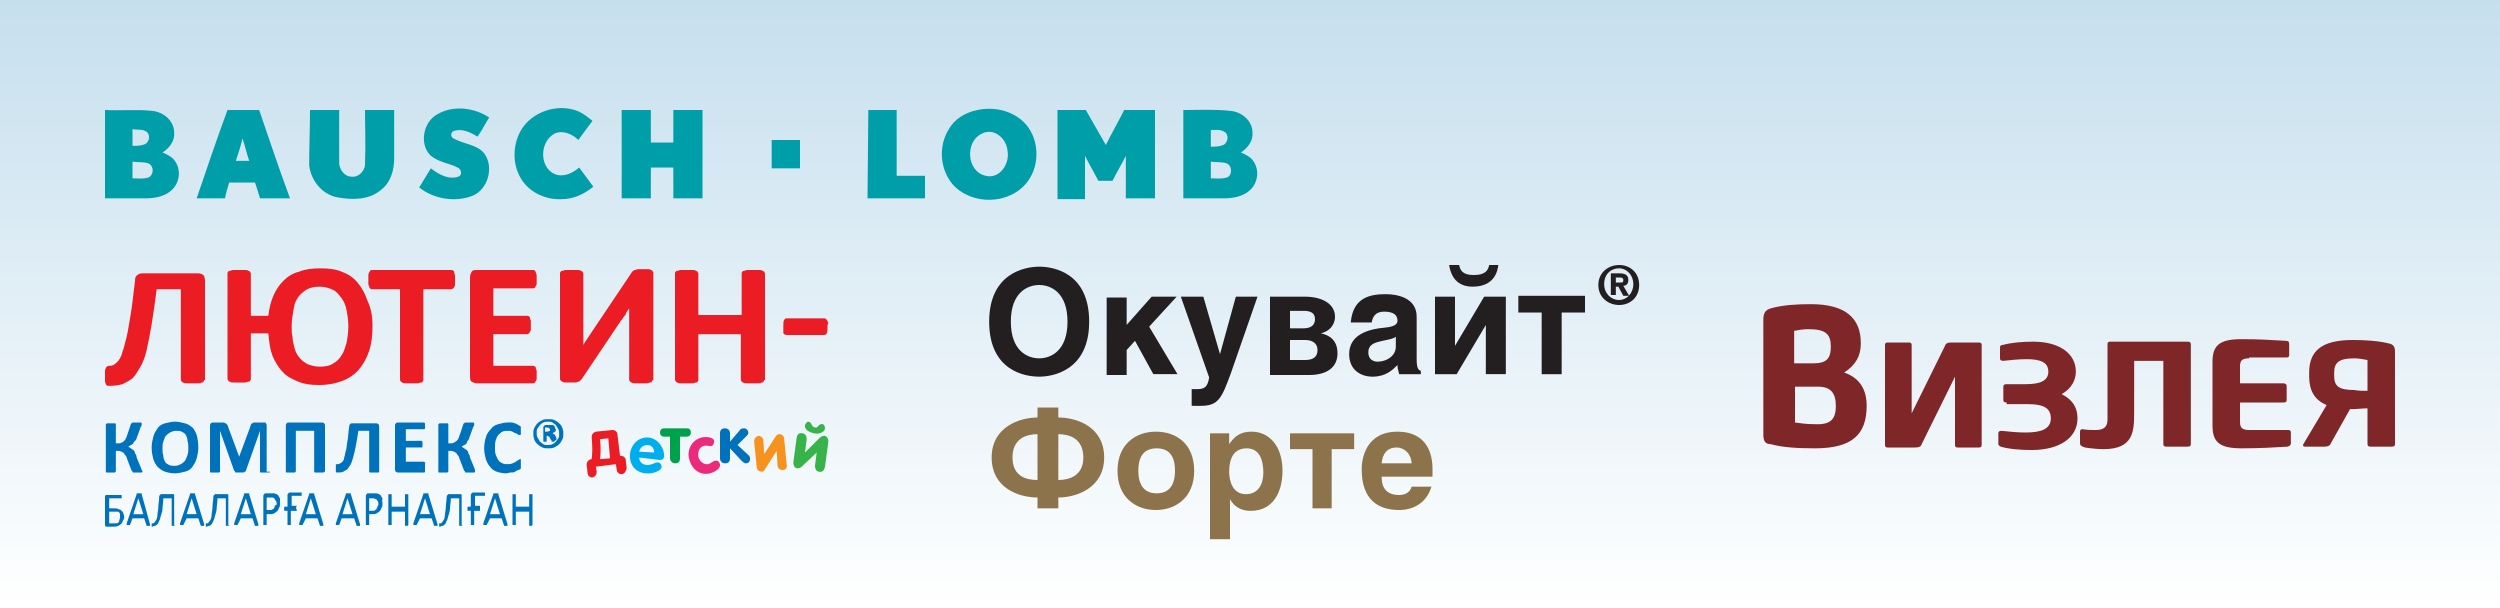 <svg version="1.1" id="Layer_1" xmlns="http://www.w3.org/2000/svg" x="0" y="0" viewBox="0 0 300 73" style="enable-background:new 0 0 300 73" xml:space="preserve"><rect x="0" y="0" width="300" height="73" fill="#333333" stroke="none"/><style>.st1{fill:#231f20}.st2{fill:#8c734b}.st3{fill:#0072bc}.st4{fill:#ec1c24}.st11{fill:#7f2629}</style><linearGradient id="SVGID_1_" gradientUnits="userSpaceOnUse" x1="150" y1="73" x2="150" y2="0"><stop offset="0" style="stop-color:#fff"/><stop offset="1" style="stop-color:#c6dfee"/></linearGradient><path style="fill:url(#SVGID_1_)" d="M0 0h300v73H0z"/><path class="st1" d="M124.7 32c1.7 0 6 .7 6 6.6s-4.4 6.6-6 6.6c-1.7 0-6-.7-6-6.6s4.4-6.6 6-6.6zm0 11c1.4 0 3.4-.9 3.4-4.4s-2-4.4-3.4-4.4-3.4.9-3.4 4.4 2 4.4 3.4 4.4zM135.1 39.1l3.1-3.5h3l-3.3 3.6 3.4 5.7h-2.9l-2.2-4-1 1.1v3h-2.4v-9.3h2.4v3.4zM144.4 35.6l2 6.9 1.9-6.9h2.6l-3.2 9.2c-1.1 3-1.5 3.9-3.6 3.9H143v-2h.5c.9 0 1.4-.1 1.6-1.4l-3.4-9.7h2.7zM152.4 35.6h4.2c2.1 0 3.6.9 3.6 2.4 0 1.1-.8 1.8-1.7 2 1 .2 2 .8 2 2.4 0 1.7-1.3 2.6-3.4 2.6h-4.7v-9.4zm2.4 3.8h1.6c.8 0 1.4-.3 1.4-1.1s-.6-1-1.4-1h-1.6v2.1zm0 3.8h1.8c.9 0 1.5-.3 1.5-1.2 0-.8-.6-1.2-1.5-1.2h-1.8v2.4zM162.1 38.6c.3-2.9 2.3-3.3 4.2-3.3 1.3 0 3.7.4 3.7 2.7v5.1c0 1.1.2 1.3.5 1.4v.4h-2.6c-.1-.5-.2-.6-.2-1.1-.6.6-1.4 1.4-3 1.4-1.4 0-2.8-.8-2.8-2.7 0-2.2 2-3 4.4-3.2 1-.1 1.4-.4 1.4-.8 0-1-1-1.1-1.6-1.1-1.2 0-1.4.8-1.5 1.3h-2.5zm3.8 2.3c-.9.2-1.7.4-1.7 1.4 0 .9.7 1.1 1.1 1.1 1.1 0 2.2-.7 2.2-1.8v-1.2c-.2.2-.6.3-1.6.5zM174.6 41.5l3.5-5.9h2.6v9.3h-2.4V39l-3.5 5.9h-2.6v-9.3h2.4v5.9zm5.2-9.7c-.1.8-.5 2.6-3.1 2.6-2.3 0-2.7-1.9-2.8-2.6h1.2c.1.5.3 1.2 1.7 1.2.8 0 1.7-.1 1.9-1.2h1.1zM185 44.9v-7.4h-2.8v-2h8v2h-2.8v7.4H185z"/><path class="st2" d="M127 50.1c2.2 0 5.5 1.1 5.5 4.8 0 3.7-3.4 4.8-5.5 4.8V61h-2.5v-1.3c-2.2 0-5.5-1.1-5.5-4.8 0-3.7 3.4-4.8 5.5-4.8v-1.2h2.5v1.2zm-2.5 7.5v-5.5c-1.3 0-3 .5-3 2.8s1.7 2.7 3 2.7zm2.5-5.5v5.5c1.3 0 3-.5 3-2.7 0-2.3-1.7-2.8-3-2.8zM143.3 56.5c0 3.2-2.2 4.7-4.6 4.7-2.4 0-4.6-1.5-4.6-4.7s2.2-4.7 4.6-4.7c2.4 0 4.6 1.4 4.6 4.7zm-6.7 0c0 1.1.3 2.7 2.2 2.7s2.2-1.6 2.2-2.7c0-1.2-.3-2.7-2.2-2.7s-2.2 1.5-2.2 2.7zM147.5 53.3c.5-.7 1.1-1.5 2.7-1.5 2 0 3.7 1.6 3.7 4.7 0 2.5-1.1 4.8-3.8 4.8-1.6 0-2.2-.9-2.5-1.4v4.8h-2.4V52h2.3v1.3zm0 3.3c0 1.1.4 2.7 2 2.7 1.5 0 2.1-1.2 2.1-2.6 0-1.4-.4-2.9-2-2.9s-2.1 1.3-2.1 2.8zM157.5 61v-7.1h-2.7V52h7.7v1.9h-2.7V61h-2.3zM171.8 58.3c-.6 2.2-2.4 2.9-3.9 2.9-2.5 0-4.5-1.2-4.5-4.9 0-1.1.4-4.5 4.3-4.5 2.5 0 4.2 1.4 4.2 4.5v.9h-6.1c0 .7.1 2.2 2.1 2.2.7 0 1.3-.3 1.5-1h2.4zm-2.4-2.7c-.1-1.4-1.1-1.9-1.8-1.9-1.1 0-1.7.7-1.8 1.9h3.6z"/><path class="st1" d="M194.3 36.6c-1.3 0-2.5-.9-2.5-2.4s1.2-2.4 2.5-2.4 2.4.9 2.4 2.4-1.1 2.4-2.4 2.4m0-4.4c-1 0-1.8.7-1.8 1.9 0 1.1.8 1.9 1.8 1.9.9 0 1.7-.8 1.7-1.9 0-1.1-.8-1.9-1.7-1.9m-.4 3.2h-.6v-2.6h1c.7 0 1.1.2 1.1.8 0 .5-.3.7-.6.7l.7 1.2h-.7l-.6-1.1h-.3v1zm0-1.5h.5c.3 0 .4 0 .4-.3s-.3-.3-.5-.3h-.4v.6z"/><path class="st3" d="M14.9 62c0 .1 0 .3-.1.4s-.1.3-.2.4c-.1.1-.2.2-.4.3-.2.1-.4.1-.6.1h-.9s-.1-.1-.1-.2v-3.4c0-.1 0-.1.1-.2H14.6v.4h-1.5V61h.6c.2 0 .4 0 .5.1.1 0 .3.1.4.2.1.1.2.2.2.3 0 .1.1.2.1.4zm-.5 0v-.3c0-.1-.1-.2-.1-.2-.1-.1-.1-.1-.2-.1h-1v1.4H14c.1 0 .2-.1.2-.1.1-.1.1-.1.1-.2.1-.3.1-.4.1-.5zM18 62.9v.2h-.4l-.3-.9h-1.4l-.3.8h-.4v-.2l1.2-3.5v-.1h.6v.1l1 3.6zm-1.4-3.1-.6 1.9h1.2l-.6-1.9zM21 63c0 .1 0 .1 0 0 0 .1 0 .1 0 0l-.1.1H20.6v-3.3h-1c0 .5-.1.9-.1 1.2 0 .3-.1.6-.2.9-.1.3-.1.5-.2.6-.1.2-.1.3-.2.4-.1.1-.2.2-.3.2-.1 0-.2.1-.4.1v-.4h.2c.1 0 .1-.1.2-.2s.1-.2.2-.3c0-.1.1-.3.1-.6 0-.2.1-.5.1-.9 0-.3.1-.7.1-1.2 0-.1 0-.1.1-.2l.1-.1h1.5s.1 0 .1.1V63zM24.5 62.9v.2h-.4l-.3-.9h-1.4l-.4.8h-.4v-.2l1.2-3.5v-.1h.6v.1l1.1 3.6zM23 59.8l-.6 1.9h1.2l-.6-1.9zM27.5 63c0 .1 0 .1 0 0 0 .1 0 .1 0 0l-.1.1H27.1v-3.3h-1c0 .5-.1.9-.1 1.2 0 .3-.1.6-.2.9-.1.3-.1.5-.2.6-.1.2-.1.3-.2.4-.1.1-.2.2-.3.2-.1 0-.2.1-.4.1v-.4h.2c.1 0 .1-.1.2-.2s.1-.2.2-.3c0-.1.1-.3.1-.6 0-.2.1-.5.1-.9s.1-.7.1-1.2c0-.1 0-.1.1-.2l.1-.1h1.5s.1 0 .1.1V63zM31 62.9v.2h-.4l-.3-.9h-1.4l-.4.8h-.4v-.2l1.2-3.5v-.1h.6v.1l1.1 3.6zm-1.5-3.1-.6 1.9h1.2l-.6-1.9zM33.6 60.4c0 .2 0 .4-.1.5-.1.2-.1.3-.2.4-.1.1-.2.2-.4.3-.2.1-.3.1-.5.1H32V63h-.4v-3.5c0-.1 0-.1.1-.2l.1-.1H32.9c.1 0 .2.1.3.1.1.1.2.1.2.2.1.1.1.2.2.3v.6zm-.4.1c0-.2 0-.3-.1-.4-.1-.1-.1-.2-.2-.3-.1-.1-.2-.1-.2-.1H32v1.5h.4c.1 0 .3 0 .3-.1.1 0 .2-.1.2-.2.1-.1.1-.2.1-.3.1.1.2 0 .2-.1zM35.6 61.1v.2h-.7V63h-.4v-1.7h-.4v-.4s0-.1.1-.1h.3v-1.4c0-.1 0-.1.1-.2l.1-.1h1.5v.4H35v1.2h.6c-.1.3-.1.3 0 .4zM38.8 62.9v.2h-.4l-.3-.9h-1.4l-.4.8h-.4v-.2l1.2-3.5v-.1h.6v.1l1.1 3.6zm-1.5-3.1-.6 1.9h1.2l-.6-1.9zM43.2 62.9v.2h-.4l-.3-.9H41l-.3.8h-.4v-.2l1.2-3.5v-.1h.6v.1l1.1 3.6zm-1.5-3.1-.6 1.9h1.2l-.6-1.9zM45.9 60.4c0 .2 0 .4-.1.5-.1.2-.1.3-.2.4-.1.1-.2.2-.4.3-.2.1-.3.1-.5.1h-.4V63h-.4v-3.5c0-.1 0-.1.1-.2l.1-.1H45.2c.1 0 .2.1.3.1.1.1.2.1.2.2.1.1.1.2.2.3-.1.3 0 .5 0 .6zm-.5.1c0-.2 0-.3-.1-.4-.1-.1-.1-.2-.2-.2s-.2-.1-.2-.1H44.3v1.5h.4c.1 0 .3 0 .3-.1.1 0 .2-.1.2-.2.1-.1.1-.2.1-.3.1 0 .1-.1.1-.2zM49 63c0 .1 0 .1 0 0 0 .1 0 .1 0 0l-.1.1H48.6v-1.7H47V63h-.4v-3.7h.4v1.5h1.6v-1.5h.4V63zM52.5 62.9v.2h-.4l-.3-.9h-1.4l-.4.8h-.4v-.2l1.2-3.5v-.1h.6v.1l1.1 3.6zM51 59.8l-.6 1.9h1.2l-.6-1.9zM55.5 63c0 .1 0 .1 0 0 0 .1 0 .1 0 0l-.1.1H55.1v-3.3h-1c0 .5-.1.9-.1 1.2 0 .3-.1.6-.2.9-.1.3-.1.5-.2.6-.1.2-.1.3-.2.4-.1.1-.2.2-.3.2-.1 0-.2.1-.4.1v-.4h.2c.1 0 .1-.1.2-.2s.1-.2.2-.3c0-.1.1-.3.1-.6 0-.2.1-.5.1-.9s.1-.7.1-1.2c0-.1 0-.1.1-.2l.1-.1h1.5s.1 0 .1.1V63zM57.6 61.1v.2h-.7V63h-.4v-1.7h-.4v-.4s0-.1.1-.1h.3v-1.4c0-.1 0-.1.1-.2l.1-.1h1.5v.4H57v1.2h.6v.4zM60.9 62.9v.2h-.4l-.3-.9h-1.4l-.4.8H58v-.2l1.2-3.5v-.1h.6v.1l1.1 3.6zm-1.5-3.1-.6 1.9H60l-.6-1.9zM63.9 63c0 .1 0 .1 0 0 0 .1 0 .1 0 0l-.1.1H63.5v-1.7h-1.6V63h-.4v-3.7h.4v1.5h1.6v-1.5h.4V63z"/><path class="st4" d="M74.6 56.9c-.3 0-.6-.2-.6-.6l-.1-.6-2.4.3.1.6c0 .4-.2.6-.5.7-.3 0-.6-.2-.6-.6l-.1-.9c0-.4.2-.6.5-.7h.1c.1-.8.1-1.6 0-2.6 0-.4.2-.6.5-.7l2-.2c.3 0 .6.2.6.6l.3 2.5h.1c.3 0 .6.2.6.6l.1.9c-.1.4-.3.7-.6.7zM73 52.6l-1 .1c.1.9.1 1.7 0 2.4l1.2-.1-.2-2.4z"/><path d="M76.7 54.9c0 .6.5.9 1 .9.6 0 1-.4 1.3-.3.2 0 .4.3.4.5 0 .5-1.1.9-1.9.8-1.3-.1-2-1.1-1.9-2.3.1-1.1 1-2.1 2.2-2 1.2.1 1.9 1.3 1.9 2.2 0 .3-.2.5-.5.5l-2.5-.3zm1.8-.6c0-.5-.3-.9-.8-.9s-.9.3-1 .8l1.8.1z" style="fill:#00adee"/><path d="M80.5 52.4h-.8c-.3 0-.5-.2-.5-.5s.2-.5.5-.5h2.7c.3 0 .5.1.5.5s-.3.5-.5.5h-.8V55c0 .4-.2.6-.6.6-.3 0-.6-.3-.6-.6v-2.6z" style="fill:#00a14b"/><path d="M85.4 53.5c-.3.1-.6-.1-.9 0-.6.1-.8.8-.7 1.3.1.5.6 1 1.2.9.3-.1.6-.4.8-.4.3-.1.5.1.6.4.1.6-.8 1-1.2 1.1-1.2.3-2.2-.5-2.5-1.7-.3-1.1.3-2.3 1.5-2.6.4-.1 1.4-.1 1.5.4 0 .2-.1.6-.3.6z" style="fill:#ec297b"/><path d="M86.4 52c0-.4.2-.6.6-.6s.6.3.6.6v1l1.2-1.4c.1-.2.4-.2.5-.2.3 0 .5.3.5.5s-.1.3-.2.4l-1.1 1.1 1.4 1.3c.1.1.1.3.1.4 0 .3-.2.5-.5.5-.2 0-.4-.2-.5-.3l-1.4-1.5V55c0 .4-.2.6-.6.6s-.6-.3-.6-.6v-3z" style="fill:#0071bb"/><path d="M93.9 56.4c-.3 0-.6-.2-.6-.6l-.1-1.7-1.4 2.2c-.1.2-.2.3-.4.3-.3 0-.6-.2-.6-.6l-.3-3c0-.4.2-.6.5-.7.3 0 .6.2.6.6l.1 1.6 1.3-2c.1-.2.3-.4.5-.4.3 0 .6.2.6.6l.3 3c.1.4-.1.7-.5.7z" style="fill:#f6921e"/><path d="M98.3 56.6c-.3 0-.5-.3-.5-.7l.2-1.6-1.8 1.7c-.1.1-.3.2-.5.2-.3 0-.5-.3-.5-.7l.4-3c.1-.4.3-.6.7-.5.3 0 .5.3.5.7l-.2 1.6 1.7-1.7c.2-.2.4-.3.6-.3.3 0 .5.3.5.7l-.4 3c-.1.5-.4.7-.7.6zm-1.3-6c.5.1.3.6.8.7.4.1.4-.5.9-.4.2 0 .3.3.3.5-.1.6-.9.7-1.3.6-.5-.1-1.2-.4-1.1-1 .1-.2.2-.4.4-.4z" style="fill:#37b34a"/><path class="st4" d="M24.5 45.6c0 .1 0 .1-.1.2 0 .1-.1.1-.2.1-.1.1-.2.1-.4.1h-1.4c-.2 0-.3 0-.4-.1-.1 0-.2-.1-.2-.1 0-.1-.1-.1-.1-.2V34.7h-2.9c-.2 1.6-.4 3-.6 4.2-.2 1.2-.4 2.2-.6 3.1-.2.9-.5 1.6-.8 2.1-.3.5-.6 1-.9 1.3-.4.3-.8.5-1.2.7-.4.1-.9.2-1.5.2h-.3c-.1 0-.1-.1-.2-.2 0-.1-.1-.2-.1-.3v-1.2c0-.2 0-.3.1-.4 0-.1.1-.2.1-.2.1 0 .1-.1.2-.1.2 0 .4 0 .6-.1.2-.1.4-.3.6-.5.2-.3.4-.6.5-1.1.2-.5.3-1.1.5-1.8.2-.8.3-1.7.5-2.8.2-1.1.3-2.4.5-3.9 0-.4.1-.6.3-.7.1-.1.3-.2.6-.2h6.7c.3 0 .4.1.6.2.1.1.2.4.2.7v11.9zM44.7 39.1c0 1.1-.1 2.1-.4 3-.3.9-.7 1.6-1.2 2.2-.5.6-1.2 1.1-2 1.4-.8.3-1.7.5-2.8.5-1 0-1.8-.1-2.5-.4s-1.4-.6-1.9-1.2c-.5-.5-.9-1.2-1.2-1.9-.3-.8-.4-1.6-.5-2.7h-2.1v5.5c0 .1 0 .1-.1.2 0 .1-.1.1-.2.1s-.2.1-.4.1H28c-.2 0-.3 0-.4-.1-.1 0-.2-.1-.2-.1 0-.1-.1-.1-.1-.2V32.8c0-.1 0-.1.1-.2 0-.1.1-.1.2-.1s.2-.1.4-.1h1.4c.2 0 .3 0 .4.1.1 0 .2.1.2.1 0 .1.1.1.1.2v5.1h2.1c.1-.9.3-1.7.6-2.4s.7-1.3 1.2-1.8 1.1-.9 1.9-1.1c.7-.3 1.6-.4 2.5-.4 1 0 1.9.1 2.6.4.8.3 1.4.7 1.9 1.3.5.6.9 1.3 1.2 2.2.4.8.6 1.8.6 3zm-2.9.1c0-.7-.1-1.4-.2-1.9-.1-.6-.3-1.1-.6-1.5-.3-.4-.6-.8-1-1-.4-.2-1-.4-1.6-.4-.7 0-1.2.1-1.7.4-.4.3-.8.6-1 1-.3.4-.4.9-.5 1.5-.1.6-.2 1.2-.2 1.8 0 .5 0 .9.1 1.3 0 .4.1.8.2 1.2s.2.7.4 1 .4.5.6.7c.3.2.5.4.9.5.3.1.7.2 1.2.2.6 0 1.2-.1 1.6-.4.4-.2.8-.6 1-1 .3-.4.4-.9.6-1.5.1-.6.2-1.2.2-1.9zM54.6 33.6v.5c0 .1 0 .3-.1.3 0 .1-.1.2-.1.2-.1 0-.1.1-.2.1h-3.4v10.9c0 .1 0 .1-.1.2 0 .1-.1.1-.2.1s-.2.1-.4.1h-1.4c-.2 0-.3 0-.4-.1-.1 0-.2-.1-.2-.1 0-.1-.1-.1-.1-.2V34.7h-3.4c-.1 0-.1 0-.2-.1 0 0-.1-.1-.1-.2s-.1-.2-.1-.3v-1c0-.1 0-.3.1-.4 0-.1.1-.1.1-.2 0 0 .1-.1.2-.1h9.6c.1 0 .1 0 .2.1.1 0 .1.1.1.2s.1.2.1.4v.5zM64.4 44.9v.5c0 .1 0 .2-.1.3 0 .1-.1.1-.1.2-.1.1-.2.1-.2.1h-6.8c-.2 0-.4-.1-.6-.2-.2-.1-.2-.4-.2-.7V33.3c0-.3.1-.5.2-.7s.4-.2.6-.2H64c.1 0 .1 0 .2.1 0 0 .1.1.1.2s.1.2.1.3v1c0 .1 0 .2-.1.3 0 .1-.1.1-.1.2 0 0-.1.1-.2.1h-4.8v3.3h4.1c.1 0 .1 0 .2.1.1 0 .1.1.1.2s.1.2.1.3v1c0 .1 0 .2-.1.3 0 .1-.1.1-.1.2-.1 0-.1.1-.2.1h-4.1v3.8H64c.1 0 .1 0 .2.1.1 0 .1.1.1.2s.1.2.1.3v.4zM78.3 45.6c0 .1 0 .1-.1.2 0 .1-.1.1-.2.1s-.2.1-.4.1h-1.4c-.2 0-.3 0-.4-.1-.1 0-.2-.1-.2-.1 0-.1-.1-.1-.1-.2V37c-.1.1-.1.2-.2.3-.1.1-.2.3-.2.4-.1.1-.2.3-.3.4-.1.2-.2.3-.3.4l-4.7 7-.2.2c-.1.1-.1.1-.2.1s-.2.1-.3.1h-1.2c-.2 0-.3 0-.4-.1-.1 0-.2-.1-.2-.1 0-.1-.1-.1-.1-.2V32.8c0-.1 0-.1.1-.2 0-.1.1-.1.2-.1s.2-.1.4-.1h1.4c.2 0 .3 0 .4.1.1 0 .2.1.2.1 0 .1.1.1.1.2v8.6c.1-.2.3-.5.5-.8l.6-.9 4.7-7c0-.1.1-.1.2-.2s.1-.1.2-.1.2-.1.4-.1h1.1c.2 0 .3 0 .4.1.1 0 .2.1.2.1 0 .1.1.1.1.2v12.9zM91.7 45.6c0 .1 0 .1-.1.2 0 .1-.1.1-.2.1-.1.1-.2.1-.4.1h-1.4c-.2 0-.3 0-.4-.1-.1 0-.2-.1-.2-.1 0-.1-.1-.1-.1-.2v-5.5h-5.1v5.5c0 .1 0 .1-.1.2 0 .1-.1.1-.2.1s-.2.1-.4.1h-1.4c-.2 0-.3 0-.4-.1-.1 0-.2-.1-.2-.1 0-.1-.1-.1-.1-.2V32.8c0-.1 0-.1.1-.2 0-.1.1-.1.2-.1s.2-.1.4-.1h1.4c.2 0 .3 0 .4.1.1 0 .2.1.2.1 0 .1.1.1.1.2v5H89v-5c0-.1 0-.1.1-.2 0-.1.1-.1.2-.1s.2-.1.4-.1h1.4c.2 0 .3 0 .4.1.1 0 .2.1.2.1 0 .1.1.1.1.2v12.8zM99.3 39.2c0 .4 0 .7-.1.8-.1.2-.2.2-.4.2h-4.4c-.2 0-.3-.1-.4-.2v-.8c0-.4 0-.7.1-.8.1-.2.2-.2.4-.2h4.4c.1 0 .2 0 .2.1.1 0 .1.1.2.2 0 .1.1.2.1.3-.1.1-.1.2-.1.4z"/><path class="st3" d="M17.1 56.6c0 .1-.1.1-.1.1h-1s-.1 0-.1-.1c0 0 0-.1-.1-.1l-.5-1.3c-.1-.2-.1-.4-.2-.5-.1-.1-.2-.2-.2-.3-.1-.1-.2-.1-.3-.2-.1 0-.2-.1-.4-.1h-.3v2.5s-.1 0-.1.1h-1s-.1 0-.1-.1V50.9s.1 0 .1-.1h1s.1 0 .1.1V53.2h.3c.1 0 .3 0 .4-.1.1 0 .2-.1.3-.2.1-.1.2-.2.2-.3.1-.1.1-.3.2-.5l.4-1.2s0-.1.1-.1l.1-.1h1s.1 0 .1.1v.2c0 .1 0 .1-.1.2l-.4 1.1c-.1.2-.1.4-.2.5-.2.2-.3.3-.3.4-.1.1-.2.2-.3.2-.1.1-.2.1-.3.2.1.1.2.1.3.2.1.1.2.1.3.2.1.1.2.2.2.4.1.1.2.3.2.5l.5 1.2c0 .1.1.2.1.3.1.1.1.1.1.2zM23.8 53.7c0 .5-.1.9-.2 1.3s-.3.7-.5 1c-.2.3-.5.5-.9.6-.4.1-.8.2-1.2.2-.5 0-.9-.1-1.2-.2-.3-.1-.6-.3-.9-.6-.2-.2-.4-.6-.5-.9-.1-.4-.2-.8-.2-1.4 0-.5.1-.9.2-1.3s.3-.7.5-1 .5-.5.9-.6.8-.2 1.2-.2c.4 0 .8.1 1.2.2s.6.3.9.5c.2.2.4.6.5.9s.2 1 .2 1.5zm-1.2.1c0-.3 0-.6-.1-.9 0-.3-.1-.5-.2-.7-.1-.2-.3-.3-.5-.4s-.4-.1-.7-.1c-.3 0-.5.1-.7.2s-.4.3-.5.4-.2.4-.3.7c-.1.2-.1.5-.1.8 0 .3 0 .6.1.9 0 .3.1.5.2.7.1.2.3.3.5.4.2.1.4.1.7.1.3 0 .5-.1.7-.2s.4-.3.5-.4c.1-.2.2-.4.3-.7s.1-.6.1-.8zM32.4 56.6c0 .1-.1.1-.1.1h-1c-.1 0-.1 0-.1-.1V51.7l-1.7 4.8s0 .1-.1.1c0 0-.1 0-.1.1h-1c-.1 0-.1 0-.1-.1 0 0 0-.1-.1-.1l-1.7-4.8V56.6l-.1.1h-1s-.1 0-.1-.1V51.2c0-.2 0-.3.1-.4.1-.1.2-.1.3-.1H26.8c.1 0 .2.1.3.1l.2.2c0 .1.1.2.1.3l1.3 3.5 1.3-3.5c0-.1.1-.2.1-.3 0-.1.1-.2.2-.2.1-.1.1-.1.2-.1h1.3c.1 0 .1.1.1.1s.1.1.1.2V56.6zM38.9 56.6c0 .1-.1.1-.1.1h-1s-.1 0-.1-.1V51.7h-2.2V56.6s-.1 0-.1.1h-1s-.1 0-.1-.1v-5.5c0-.1 0-.2.1-.3s.1-.1.3-.1h3.9c.1 0 .2 0 .3.1.1.1.1.2.1.3v5.5zM45.5 56.6c0 .1-.1.1-.1.1h-1s-.1 0-.1-.1V51.7H43c-.1.7-.2 1.3-.3 1.8-.1.5-.2 1-.3 1.3-.1.4-.2.7-.3.9s-.3.4-.4.6c-.2.1-.3.2-.5.3-.2.1-.4.1-.7.1h-.1s-.1 0-.1-.1v-.8s0-.1.1-.1h.1c.1 0 .2 0 .3-.1.1 0 .2-.1.3-.2.1-.1.2-.3.2-.5.1-.2.1-.5.2-.8s.1-.7.2-1.2.1-1.1.2-1.7c0-.2.1-.3.1-.3s.1-.1.2-.1h2.9c.1 0 .2 0 .3.1s.1.2.1.3v5.4zM51 56.3V56.6s0 .1-.1.1h-3.1c-.1 0-.2 0-.3-.1-.1-.1-.1-.2-.1-.3v-5.2c0-.1 0-.2.1-.3.1-.1.2-.1.3-.1h3.1l.1.1v.6s0 .1-.1.1h-2.2v1.4H50.6l.1.1v.6s0 .1-.1.1H48.7v1.7h2.2l.1.1c.1.1 0 .1 0 .1v.7zM57 56.6c0 .1-.1.1-.1.1h-1c-.1 0-.1 0-.1-.1 0 0 0-.1-.1-.1l-.5-1.3c-.1-.2-.1-.4-.2-.5-.1-.1-.2-.2-.2-.3-.1-.1-.2-.1-.3-.2-.1 0-.2-.1-.4-.1h-.3v2.5s-.1 0-.1.1h-1c-.1 0-.1 0-.1-.1V50.9s.1 0 .1-.1h1s.1 0 .1.1V53.2h.3c.1 0 .3 0 .4-.1s.2-.1.3-.2c.1-.1.2-.2.2-.3.1-.1.1-.3.2-.5l.4-1.2s0-.1.1-.1l.1-.1h1s.1 0 .1.1v.2c0 .1 0 .1-.1.2l-.4 1.1c-.1.2-.1.4-.2.5-.1.1-.2.3-.2.4-.1.1-.2.2-.3.2-.1.1-.2.1-.3.2.1.1.2.1.3.2s.2.1.3.2c.1.1.2.2.2.4.1.1.2.3.2.5l.5 1.2c0 .1.1.2.1.3v.2zM62.5 55.8v.4s0 .1-.1.1c0 0-.1.1-.2.1s-.2.1-.4.2c-.1.1-.3.1-.5.1s-.4.1-.6.1c-.4 0-.8-.1-1.1-.2-.3-.1-.6-.3-.8-.6-.2-.2-.4-.6-.5-.9-.1-.4-.2-.8-.2-1.3s.1-1 .2-1.3c.1-.4.3-.7.6-1 .2-.3.5-.5.9-.6s.7-.2 1.1-.2h.5c.2 0 .3.1.4.1.1 0 .2.1.4.2.1.1.2.1.2.1l.1.1V52.1s0 .1-.1.1h-.1s-.1 0-.2-.1c0 0-.1-.1-.2-.1s-.2-.1-.4-.2-.3-.1-.6-.1c-.2 0-.4 0-.6.1-.2.1-.3.2-.5.4s-.2.4-.3.6c-.1.3-.1.5-.1.9 0 .3 0 .7.1.9s.2.5.3.6c.1.2.3.3.5.4.2.1.4.1.6.1.2 0 .4 0 .6-.1.2-.1.3-.1.4-.2.1-.1.2-.1.3-.2.1 0 .1-.1.2-.1h.1V55.8zM67.6 52c0 .3 0 .5-.1.7-.1.2-.2.4-.4.6-.2.2-.4.3-.6.4-.2.1-.5.1-.7.1-.3 0-.5 0-.7-.1-.2-.1-.4-.2-.6-.4-.2-.2-.3-.3-.4-.6s-.1-.4-.1-.6c0-.3 0-.5.1-.7.1-.2.2-.4.4-.6.2-.2.4-.3.6-.4s.5-.1.7-.1c.3 0 .5 0 .7.1.2.1.4.2.6.4s.3.3.4.6.1.4.1.6zm-.5.1c0-.2 0-.4-.1-.6s-.2-.3-.3-.5c-.1-.1-.3-.2-.4-.3-.2-.1-.3-.1-.5-.1s-.4 0-.6.1c-.2.1-.3.2-.4.3-.1.1-.2.3-.3.4s-.1.4-.1.5c0 .2 0 .4.1.6s.2.3.3.5c.1.1.3.2.4.3s.3.1.5.1.4 0 .6-.1.3-.2.4-.3c.1-.1.2-.3.3-.4.1-.2.1-.3.1-.5zm-.5.8c0 .1 0 .1 0 0l-.1.1H66.2v-.1l-.2-.3c0-.1-.1-.2-.1-.2-.1 0-.1-.1-.2-.1h-.1v.7h-.4V51.3c0-.1 0-.1.1-.2s.1-.1.2-.1h.8c.1 0 .2.1.2.1s.1.1.1.2.1.2.1.2c0 .1 0 .3-.1.3-.1.1-.2.1-.3.2.1 0 .1.1.2.1.1.1.1.1.2.3l.1.3-.2.2zm-.6-1.3c0-.1 0-.2-.1-.2 0 0-.1 0-.1-.1h-.4v.5h.2c.1 0 .2 0 .3-.1.1.1.1 0 .1-.1z"/><path class="st11" d="M211.6 52.1V38.4c0-.8.2-1.2.9-1.4 1.4-.4 3.1-.5 4.8-.5 4.2 0 6 1.7 6 4.7 0 1.5-.6 2.6-2 3.5 2 .7 2.7 2.2 2.7 4 0 3.4-1.7 5.1-6.2 5.1-2 0-3.9-.1-5.3-.5-.7 0-.9-.4-.9-1.2zm3.7-12.4v3.9h2.3c1.6 0 2.1-.6 2.1-2 0-1.5-.6-2.1-2.7-2.1-.6 0-1.2.1-1.7.2zm5 9c0-1.5-.6-2.3-2.1-2.3h-2.8v4.3c.7.1 1.4.2 2.3.2 1.9.1 2.6-.5 2.6-2.2zM230.6 53.3c-.1.3-.3.4-.8.4h-3.3c-.2 0-.3-.1-.3-.3v-12c0-.2.1-.3.3-.3h2.6c.2 0 .3.1.3.3v8.2l4-8.1c.1-.3.3-.4.8-.4h3.3c.2 0 .3.1.3.3v12c0 .2-.1.3-.3.3h-2.6c-.2 0-.3-.1-.3-.3v-8.2l-4 8.1zM240.8 48.3c-.3 0-.4-.1-.4-.3v-1.6c0-.2.1-.3.4-.3h2.3c1.7 0 2.7-.4 2.7-1.5s-.9-1.5-2.6-1.5c-1 0-1.8.1-2.8.2-.3 0-.4-.1-.4-.3v-1.3c0-.2.1-.3.3-.3 1.1-.3 2.4-.4 3.7-.4 3.1 0 5.1 1.4 5.1 3.6 0 1-.5 2-1.7 2.7 1.4.7 1.9 1.7 1.9 2.9 0 2.3-2.1 3.8-5.5 3.8-1.3 0-2.7-.1-3.7-.4-.2-.1-.3-.2-.3-.3V52c0-.2.1-.3.4-.3 1 .1 1.8.2 2.9.2 1.8 0 3-.4 3-1.7 0-1.3-1-1.7-2.7-1.7h-2.6zM249.6 51.8c0-.2.1-.3.3-.3.5.1 1.1.1 1.6.1 1.1 0 1.4-.5 1.4-1.3v-9c0-.2.1-.3.3-.3h9.3c.3 0 .4.1.4.3v12c0 .2-.1.3-.4.3H260c-.3 0-.4-.1-.4-.3v-10h-3.5v6.2c0 2.3-.1 4.4-3.7 4.4-.6 0-1.6-.1-2.2-.2-.3-.1-.6-.2-.6-.5v-1.4zM269.9 43c-.9 0-1.1.3-1.1 1v2h5.2c.2 0 .4.1.4.3V48c0 .2-.1.3-.4.3h-5.2v2.3c0 .7.2 1 1.1 1h4.7c.2 0 .3.1.3.3v1.3c0 .2-.1.3-.4.4-1.6.1-3.4.2-5.5.2-2.6 0-3.5-.7-3.5-2.7v-7.7c0-2 .9-2.7 3.5-2.7 2.1 0 3.7.1 5.3.2.3 0 .4.1.4.4v1.3c0 .2-.1.3-.3.3h-4.5zM276.6 53.6c-.2 0-.3-.1-.2-.3l2.8-4.7c-1.5-.6-2.1-1.8-2.1-3.4v-.5c0-2.5 1.4-3.9 5.2-3.9 1.5 0 3.1.1 4.3.4.6.1.8.4.8 1v11.1c0 .2-.1.3-.4.3h-2.5c-.3 0-.4-.1-.4-.3V49c-.6 0-1.3.1-1.9.1h-.2l-2.3 4.1c-.1.3-.4.4-.8.4h-2.3zm7.5-6.7v-3.7c-.5-.1-1.1-.2-1.6-.2-1.8 0-2.4.5-2.4 1.7v.4c0 1.2.5 1.7 2.4 1.7.5.1 1.1.1 1.6.1z"/><path d="M142 13.2c1.9 0 3.7-.1 5.6.1 1.4.1 2.7 1.2 2.7 2.6.1 1-.6 1.9-1.4 2.4.5.2 1.1.5 1.4.9.9 1.1.7 2.8-.4 3.7-.8.7-2 .9-3 .9H142V13.2zm3.3 2.4v2c.5 0 1 0 1.5-.2.6-.3.7-1.3.1-1.6-.5-.3-1.1-.2-1.6-.2m0 3.8v2c.6 0 1.3.1 1.9-.1.7-.2.7-1.4 0-1.7-.6-.2-1.3-.1-1.9-.2zm-28-6.2c1.9-.4 4 0 5.5 1.4 1.9 1.8 2.1 5.1.5 7.2-2.1 2.8-6.7 2.9-9 .3-1.5-1.8-1.7-4.5-.5-6.5.7-1.3 2-2.1 3.5-2.4m.4 2.9c-1.9 1-1.7 4.5.6 5 1.7.4 2.9-1.5 2.6-3-.1-1.5-1.7-2.9-3.2-2m-13.5-2.9h3.4v7.9h3.4v2.7h-6.9l.1-10.6zm22.7 0h3.4l2.4 4.2c.7-1.4 1.5-2.8 2.2-4.2h3.7v10.6h-3.5v-5.1c-.5 1-1.1 2-1.6 3h-1.7c-.5-1-1.1-2-1.6-3v5.2h-3.3V13.2zm-74.4.5c1.9-1.1 4.4-.8 6.2.4-.5.8-.9 1.6-1.4 2.3-.8-.5-1.8-1-2.8-.7-.4.1-.5.7-.1.9 1.2.7 2.8.7 3.7 1.8 1.2 1.6.5 4.3-1.4 5.1-2.1.8-4.6.4-6.4-1 .5-.8.9-1.5 1.4-2.3.9.7 2.1 1.4 3.3 1 .5-.2.4-.9-.1-1.1-.9-.5-2.3-.6-3.3-1.5-1.3-1.4-.8-4 .9-4.9zm10.3 1.5c1.5-2 4.4-2.8 6.7-1.8.6.3 1.1.7 1.6 1.1-.6.8-1.2 1.6-1.7 2.3-.7-.7-1.8-1.2-2.8-.8-1.9 1-1.9 4.1 0 4.9 1 .4 2.1-.1 2.9-.8.6.8 1.1 1.5 1.7 2.3-1.1.9-2.4 1.5-3.8 1.5-1.9.1-3.9-.8-4.9-2.5-1.1-1.8-1-4.4.3-6.2m-50.2-2c1.9.1 3.7-.1 5.6.1 1.4.1 2.7 1.2 2.7 2.6.1 1-.6 1.9-1.4 2.4.5.2 1.1.5 1.4.9.9 1.1.7 2.8-.4 3.7-.8.7-2 .9-3 .9h-4.9V13.2zm3.3 2.3v2c.5 0 1 0 1.5-.2.6-.3.7-1.3 0-1.6-.4-.2-1-.1-1.5-.2m0 3.9v2c.6 0 1.3.1 1.9-.1.7-.3.7-1.4 0-1.7-.6-.2-1.2-.1-1.9-.2zm7.7 4.4c1.2-3.5 2.4-7.1 3.7-10.6h3.8c1.2 3.5 2.4 7.1 3.7 10.6h-3.6c-.2-.7-.4-1.3-.6-1.9h-3.1c-.2.7-.4 1.3-.5 1.9h-3.4zm4.7-4.5h1.6c-.3-.9-.5-1.8-.8-2.7-.2.9-.5 1.8-.8 2.7zm8.9-6.1h3.5v6.3c0 .8.6 1.7 1.5 1.7.9.1 1.7-.8 1.6-1.7.1-2.1 0-4.2 0-6.3h3.5V19c0 1.4-.4 2.9-1.6 3.8-1.4 1.2-3.4 1.2-5.1.9-1.9-.3-3.3-2-3.5-3.9 0-2.1.1-4.4.1-6.6zm37.4 0h3.5v3.9h2.7v-3.9h3.5v10.6h-3.5v-3.7h-2.7v3.7h-3.5V13.2zm18 3.6H96v3.4h-3.4v-3.4z" style="fill:#009ea8"/></svg>